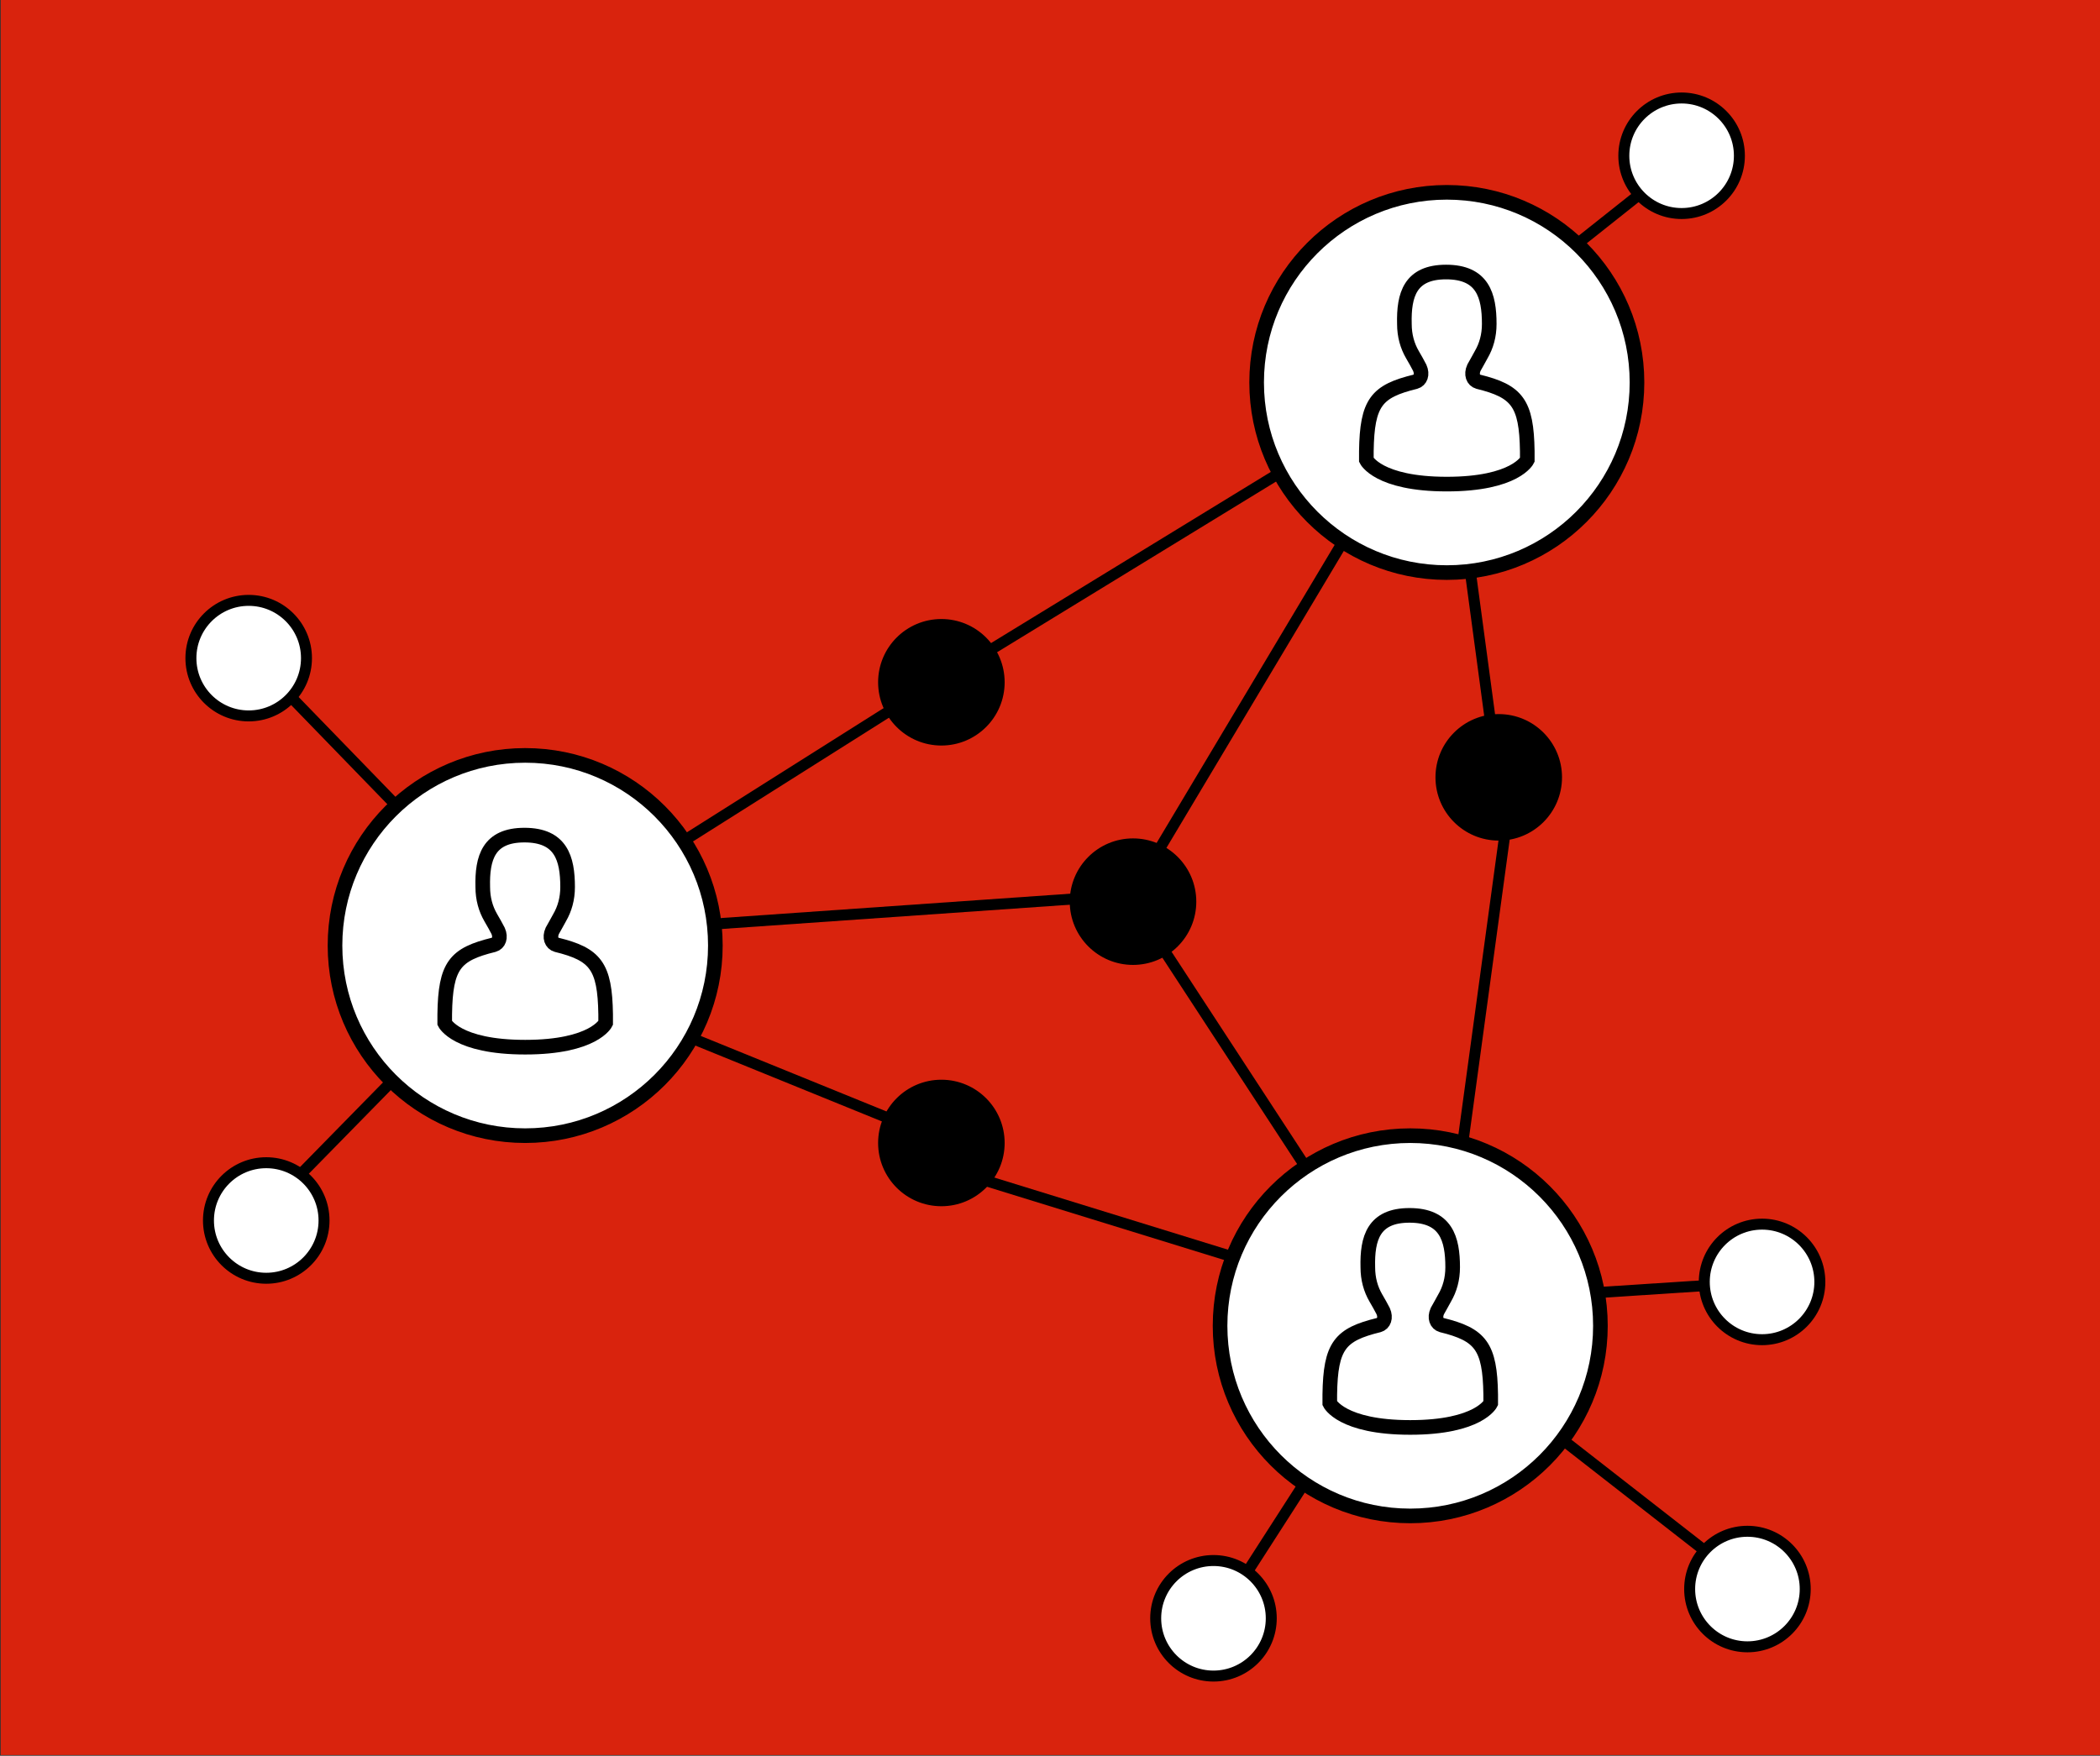 <?xml version="1.0" encoding="utf-8"?>
<!-- Generator: Adobe Illustrator 22.0.1, SVG Export Plug-In . SVG Version: 6.00 Build 0)  -->
<svg version="1.1" xmlns="http://www.w3.org/2000/svg" xmlns:xlink="http://www.w3.org/1999/xlink" x="0px" y="0px"
	 viewBox="0 0 287.1 240.1" style="enable-background:new 0 0 287.1 240.1;" xml:space="preserve">
<rect x="0" y="0" width="287.1" height="240.1" fill="#333333" stroke="none"/>
<style type="text/css">
	.st0{fill:#D9230D;}
	.st1{fill:none;stroke:#000000;stroke-width:1.5;stroke-miterlimit:10;}
	.st2{fill:#FFFFFF;stroke:#000000;stroke-width:2;stroke-miterlimit:10;}
	.st3{stroke:#000000;stroke-width:1.5;stroke-miterlimit:10;}
	.st4{fill:#FFFFFF;stroke:#000000;stroke-width:1.5;stroke-miterlimit:10;}
	.st5{fill:#FFFFFF;}
	.st6{stroke:#000000;stroke-width:1.358;stroke-miterlimit:10;}
	.st7{stroke:#000000;stroke-width:1.385;stroke-miterlimit:10;}
	.st8{fill:#FFFFFF;stroke:#000000;stroke-width:1.358;stroke-linejoin:round;stroke-miterlimit:10;}
</style>
<g id="Calque_2">
</g>
<g id="Calque_1">
	<rect x="0.1" y="0" class="st0" width="287" height="240"/>
	<g>
		<line class="st1" x1="196.8" y1="51.3" x2="129.8" y2="92.3"/>
		<line class="st1" x1="70.8" y1="129.3" x2="127.8" y2="93.3"/>
		<line class="st1" x1="32.3" y1="87.6" x2="70.8" y2="127.3"/>
		<line class="st1" x1="69.8" y1="131.3" x2="35" y2="166.8"/>
		<line class="st1" x1="196.8" y1="48.3" x2="230.8" y2="21.3"/>
		<line class="st1" x1="197.8" y1="54.3" x2="204.8" y2="106.3"/>
		<line class="st1" x1="69.8" y1="128.3" x2="155.8" y2="122.3"/>
		<line class="st1" x1="197.8" y1="50.3" x2="154.8" y2="122.3"/>
		<line class="st1" x1="70.8" y1="132.3" x2="129.8" y2="156.3"/>
		<line class="st1" x1="195.8" y1="180.3" x2="127.8" y2="159.3"/>
		<line class="st1" x1="197.8" y1="172.3" x2="206.8" y2="106.3"/>
		<line class="st1" x1="186.8" y1="172.3" x2="154.8" y2="123.3"/>
		<line class="st1" x1="194.8" y1="178.3" x2="240.8" y2="175.3"/>
		<line class="st1" x1="189.8" y1="178.3" x2="239.8" y2="217.3"/>
		<line class="st1" x1="165.8" y1="222.3" x2="192.8" y2="180.3"/>
		<circle class="st2" cx="71.8" cy="129.3" r="26"/>
		<path class="st2" d="M71.7,114.2c5,0,5.9,3.2,5.9,7.1c0,1.6-0.4,3-1.1,4.2l0,0c-0.4,0.7-0.7,1.3-1,1.8c-0.4,0.9-0.1,1.7,0.6,1.9
			c5.3,1.3,6.6,2.9,6.7,9.5c0,0.5,0,0.6,0,0.5c0,0.1,0,0.3,0,0.7c0,0-1.6,3.3-11,3.3h0c-9.4,0-11-3.3-11-3.3c0-0.4,0-0.6,0-0.7
			c0,0.1,0,0,0-0.5c0.1-6.7,1.4-8.2,6.7-9.5c0.7-0.2,1-1,0.6-1.9c-0.3-0.6-0.6-1.1-1-1.8l0,0c-0.7-1.2-1.1-2.6-1.1-4.2
			C65.9,117.3,66.8,114.2,71.7,114.2L71.7,114.2z"/>
		<circle class="st2" cx="197.8" cy="52.3" r="26"/>
		<path class="st2" d="M197.7,37.2c5,0,5.9,3.2,5.9,7.1c0,1.6-0.4,3-1.1,4.2l0,0c-0.4,0.7-0.7,1.3-1,1.8c-0.4,0.9-0.1,1.7,0.6,1.9
			c5.3,1.3,6.6,2.9,6.7,9.5c0,0.5,0,0.6,0,0.5c0,0.1,0,0.3,0,0.7c0,0-1.6,3.3-11,3.3h0c-9.4,0-11-3.3-11-3.3c0-0.4,0-0.6,0-0.7
			c0,0.1,0,0,0-0.5c0.1-6.7,1.4-8.2,6.7-9.5c0.7-0.2,1-1,0.6-1.9c-0.3-0.6-0.6-1.1-1-1.8l0,0c-0.7-1.2-1.1-2.6-1.1-4.2
			C191.9,40.3,192.8,37.2,197.7,37.2L197.7,37.2z"/>
		<circle class="st2" cx="192.8" cy="181.3" r="26"/>
		<path class="st2" d="M192.7,166.2c5,0,5.9,3.2,5.9,7.1c0,1.6-0.4,3-1.1,4.2l0,0c-0.4,0.7-0.7,1.3-1,1.8c-0.4,0.9-0.1,1.7,0.6,1.9
			c5.3,1.3,6.6,2.9,6.7,9.5c0,0.5,0,0.6,0,0.5c0,0.1,0,0.3,0,0.7c0,0-1.6,3.3-11,3.3h0c-9.4,0-11-3.3-11-3.3c0-0.4,0-0.6,0-0.7
			c0,0.1,0,0,0-0.5c0.1-6.7,1.4-8.2,6.7-9.5c0.7-0.2,1-1,0.6-1.9c-0.3-0.6-0.6-1.1-1-1.8l0,0c-0.7-1.2-1.1-2.6-1.1-4.2
			C186.9,169.3,187.8,166.2,192.7,166.2L192.7,166.2z"/>
		<circle class="st3" cx="128.7" cy="93.3" r="7.9"/>
		<circle class="st3" cx="204.9" cy="106.3" r="7.9"/>
		<circle class="st4" cx="34" cy="90" r="7.9"/>
		<circle class="st4" cx="229.9" cy="21.3" r="7.9"/>
		<circle class="st4" cx="36.4" cy="166.9" r="7.9"/>
		<circle class="st4" cx="165.9" cy="221.3" r="7.9"/>
		<circle class="st4" cx="240.9" cy="175.3" r="7.9"/>
		<circle class="st4" cx="238.9" cy="217.3" r="7.9"/>
		<circle class="st3" cx="154.9" cy="123.3" r="7.9"/>
		<circle class="st3" cx="128.7" cy="156.3" r="7.9"/>
	</g>
</g>
</svg>
